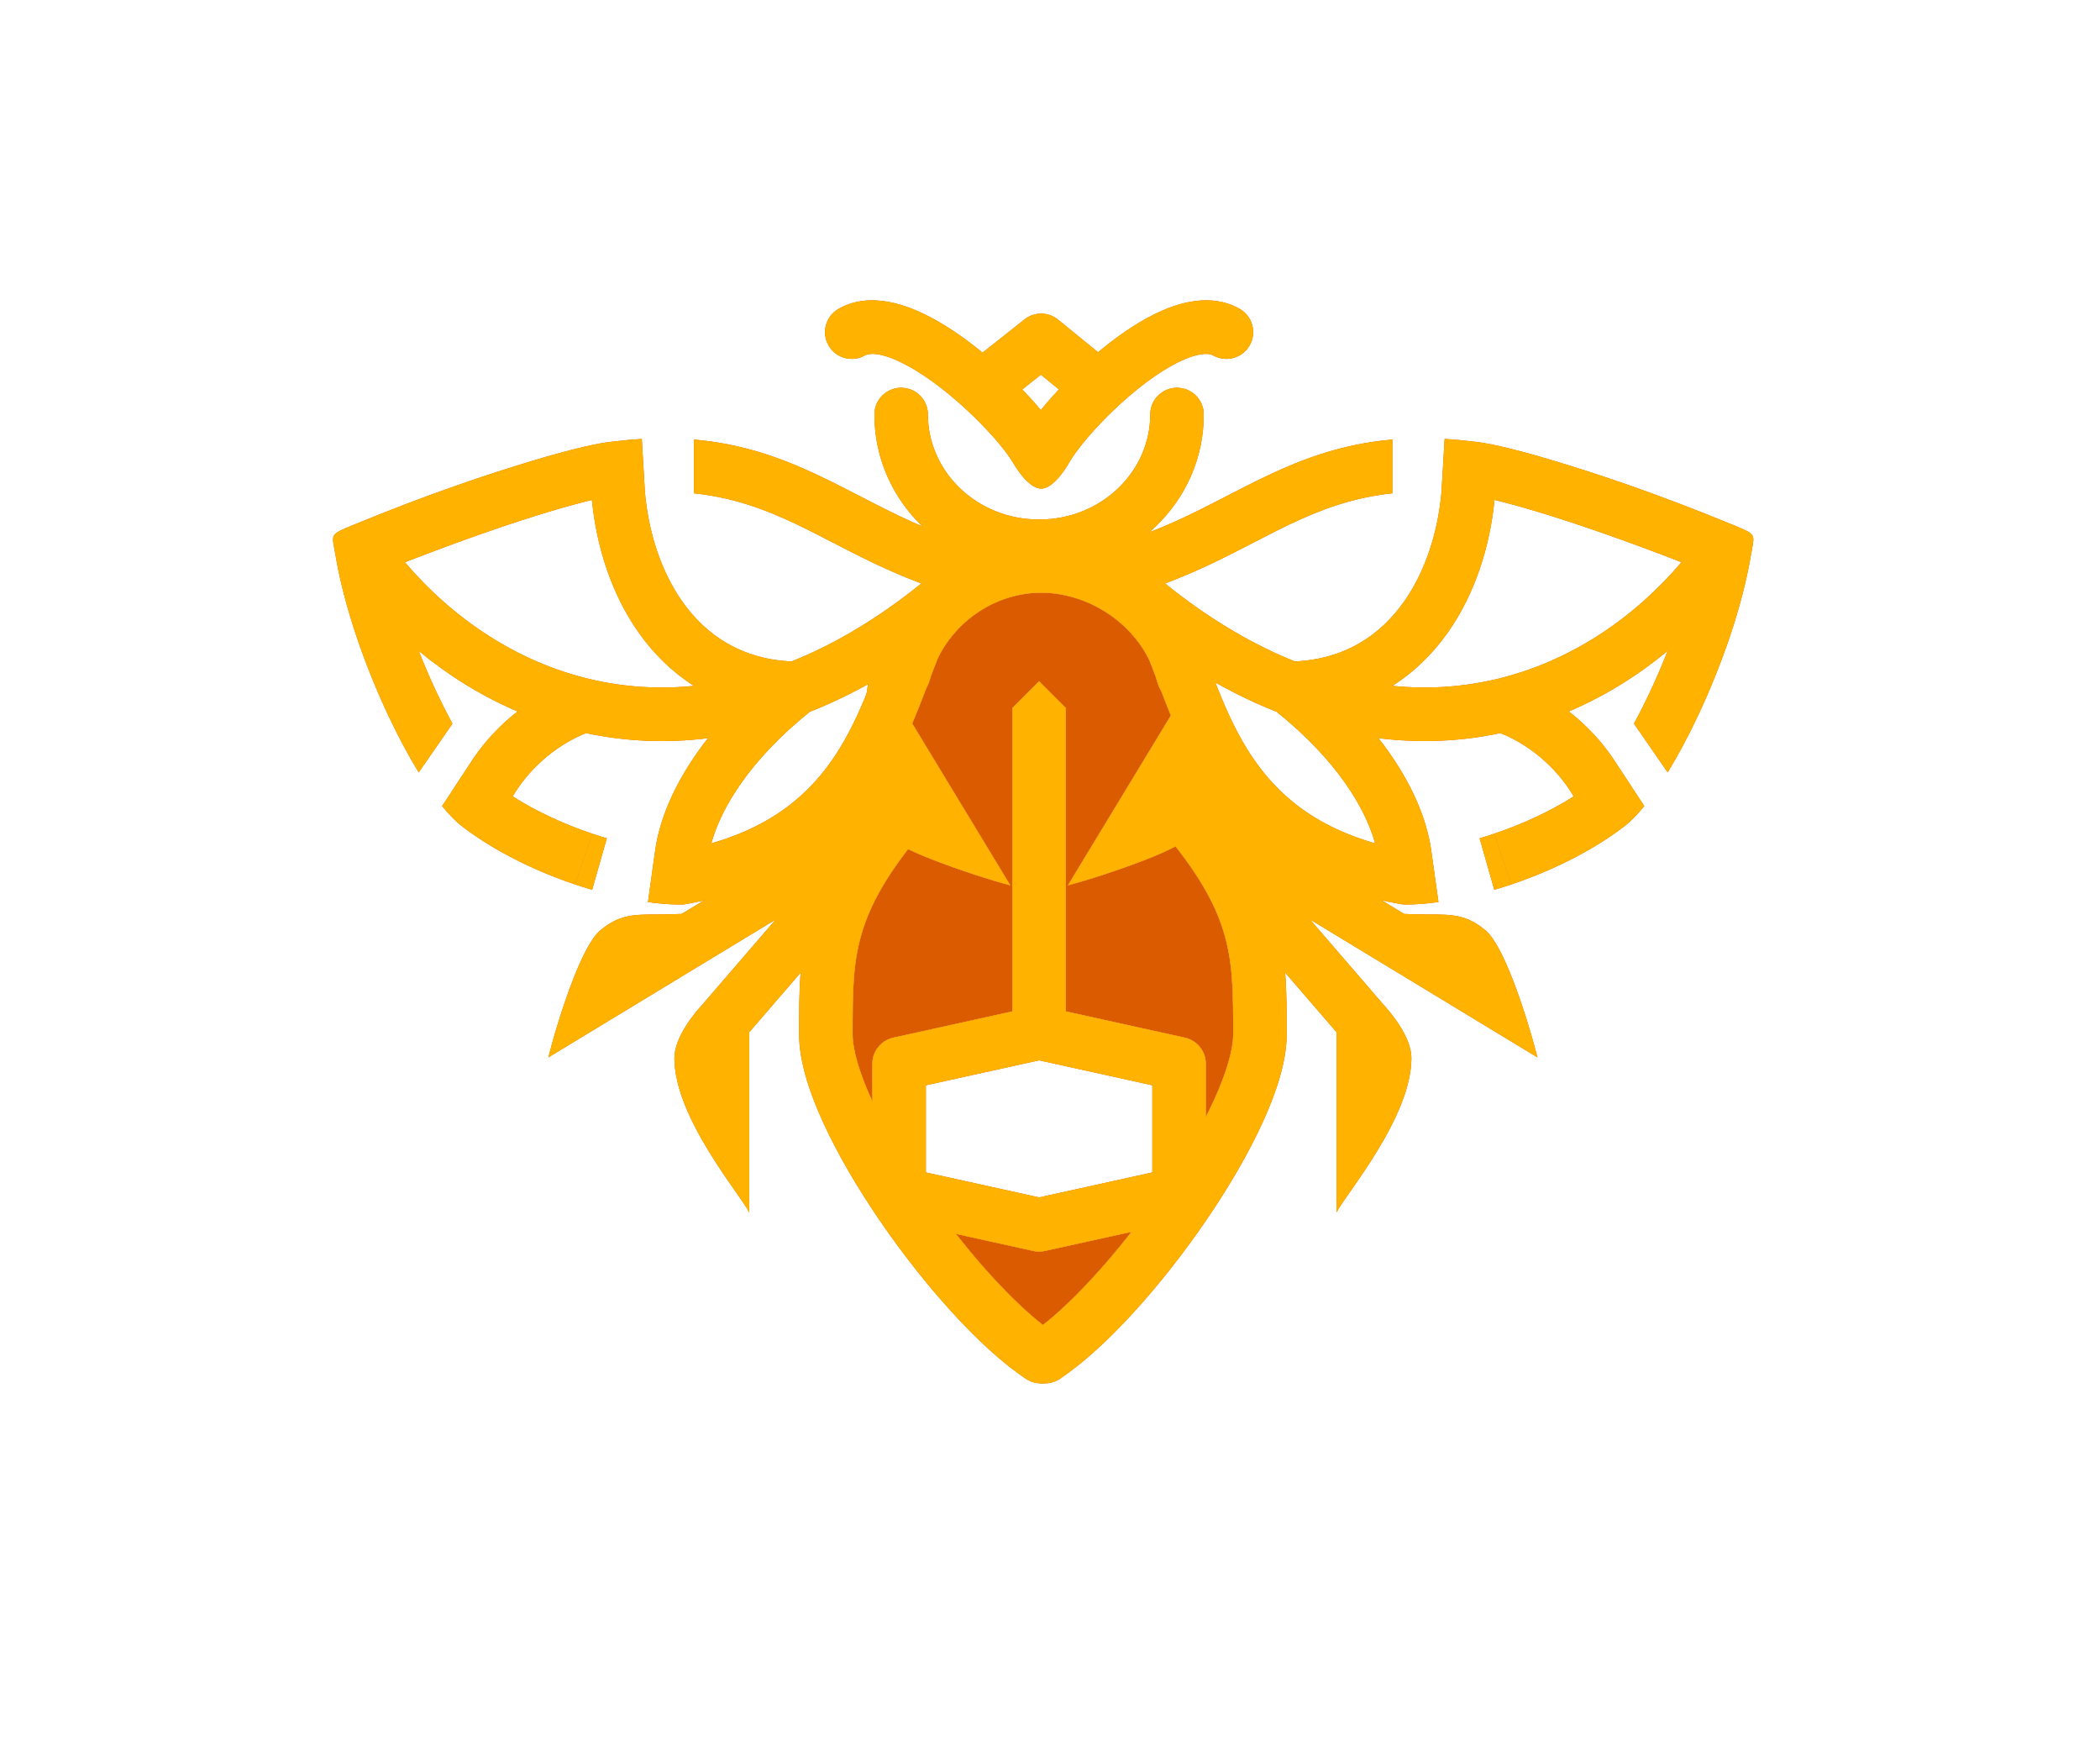 <svg width="128" height="107" viewBox="0 0 128 107" fill="none" xmlns="http://www.w3.org/2000/svg">
<g filter="url(#filter0_d_2673_138)">
<path d="M70.35 19.156C71.831 18.421 73.827 17.833 75.562 18.824C76.344 19.271 76.616 20.267 76.169 21.049C75.736 21.807 74.787 22.086 74.017 21.696L73.944 21.657L73.896 21.633C73.635 21.519 73.005 21.481 71.799 22.079C70.612 22.668 69.289 23.674 68.087 24.796C67.146 25.676 66.33 26.579 65.762 27.318C65.476 27.69 65.275 27.993 65.153 28.211C65.116 28.279 65.168 28.179 65.153 28.211C65.153 28.211 64.288 29.776 63.46 29.776C62.637 29.776 61.77 28.23 61.77 28.23C61.754 28.198 61.806 28.294 61.77 28.23C61.644 28.013 61.437 27.71 61.142 27.337C60.556 26.597 59.715 25.692 58.746 24.811C57.51 23.688 56.149 22.677 54.93 22.084C53.605 21.44 52.955 21.526 52.726 21.657C51.944 22.103 50.948 21.832 50.501 21.049C50.054 20.267 50.326 19.271 51.108 18.824C52.841 17.834 54.857 18.422 56.356 19.151C57.564 19.738 58.782 20.581 59.889 21.489L62.448 19.463C63.048 18.988 63.897 18.994 64.491 19.478L66.93 21.465C68 20.57 69.176 19.738 70.35 19.156ZM62.311 23.732C62.726 24.164 63.106 24.589 63.441 24.993C63.768 24.588 64.139 24.161 64.543 23.729L63.445 22.834L62.311 23.732Z" fill="white"/>
<path d="M53.297 25.259C53.297 24.358 54.028 23.628 54.928 23.628C55.829 23.628 56.559 24.358 56.559 25.259C56.559 28.724 59.522 31.658 63.335 31.658C67.148 31.658 70.11 28.724 70.11 25.259C70.11 24.358 70.841 23.628 71.742 23.628C72.642 23.628 73.373 24.358 73.373 25.259C73.373 30.664 68.807 34.92 63.335 34.92C57.862 34.92 53.297 30.664 53.297 25.259Z" fill="white"/>
<path d="M70.487 41.388C70.56 41.662 70.654 41.905 70.776 42.103C71.042 42.533 71.439 42.746 72.036 42.588C72.906 42.356 73.424 41.462 73.193 40.592C72.02 36.185 68.154 32.856 63.461 32.856C58.767 32.856 54.902 36.185 53.729 40.592C53.497 41.462 54.015 42.356 54.886 42.588C55.567 42.769 56.142 42.465 56.471 41.907C56.562 41.752 56.635 41.577 56.685 41.388C56.7 41.333 56.715 41.278 56.731 41.224C56.844 40.837 56.988 40.467 57.16 40.114C58.341 37.696 60.829 36.118 63.461 36.118C66.144 36.118 68.869 37.758 70.068 40.257C70.216 40.564 70.34 40.885 70.439 41.217C70.456 41.274 70.472 41.331 70.487 41.388Z" fill="white"/>
<path d="M61.704 43.144V61.633L54.451 63.233C53.704 63.398 53.172 64.06 53.172 64.825V67.111V72.757C53.172 73.522 53.704 74.184 54.451 74.35L58.264 75.19L62.983 76.231L63.071 76.248C63.275 76.281 63.484 76.276 63.686 76.231L68.966 75.067L72.218 74.35C72.966 74.184 73.498 73.522 73.498 72.757V68.066V64.825C73.498 64.06 72.966 63.398 72.218 63.233L64.966 61.633V43.144L63.335 41.513L61.704 43.144ZM56.434 71.446V66.136L63.335 64.614L70.236 66.136V71.446L63.335 72.968L56.434 71.446Z" fill="white"/>
<path fill-rule="evenodd" clip-rule="evenodd" d="M89.735 26.9C89.155 26.828 88.594 26.778 88.053 26.747L87.86 30.003C87.642 32.442 86.882 34.812 85.589 36.649C84.123 38.734 81.958 40.168 78.927 40.307C76.529 39.35 74.038 37.925 71.49 35.936C71.331 35.811 71.171 35.684 71.011 35.554C73.049 34.798 74.82 33.882 76.448 33.041C77.22 32.642 77.96 32.259 78.681 31.919C80.566 31.027 82.492 30.31 84.868 30.062V26.785C81.898 27.044 79.516 27.915 77.286 28.97C76.383 29.397 75.534 29.835 74.698 30.267C72.654 31.322 70.686 32.338 68.184 33.057C68.067 32.945 67.95 32.832 67.834 32.718L67.5 32.387L67.439 32.329C66.798 31.75 65.81 31.77 65.193 32.387C64.576 33.004 64.556 33.992 65.135 34.633L65.193 34.694L65.549 35.047C65.906 35.396 66.262 35.736 66.619 36.066C67.481 36.863 68.343 37.602 69.204 38.287C69.508 38.881 69.784 39.535 70.068 40.257C70.189 40.564 70.312 40.885 70.439 41.217C70.474 41.311 70.51 41.405 70.547 41.501C70.621 41.697 70.698 41.898 70.776 42.103C70.786 42.129 70.796 42.156 70.807 42.182C70.983 42.642 71.168 43.116 71.367 43.6C71.865 44.81 72.451 46.078 73.206 47.307C75.384 50.854 78.882 53.945 85.384 55.096C85.478 55.113 85.573 55.121 85.669 55.121C86.283 55.121 86.959 55.069 87.676 54.97L87.225 51.738C86.919 49.692 85.878 47.348 84.019 44.983C86.602 45.303 89.094 45.175 91.454 44.674C93.492 45.487 95.076 47.067 95.92 48.532C94.449 49.469 92.757 50.238 91.08 50.802L92.121 53.894C94.459 53.107 96.918 51.937 98.949 50.399C99.379 50.074 99.807 49.632 100.223 49.12L98.317 46.218C97.623 45.193 96.711 44.201 95.624 43.354C97.822 42.418 99.843 41.157 101.649 39.662C101.302 40.546 100.927 41.414 100.536 42.24C100.227 42.897 99.911 43.52 99.596 44.099L101.649 47.069C102.271 46.054 102.896 44.884 103.486 43.633C104.909 40.62 106.192 37.011 106.726 33.808C106.75 33.661 106.774 33.533 106.796 33.419C106.958 32.554 106.961 32.537 105.723 32.026C100.942 30.05 97.288 28.854 94.687 28.07C92.202 27.321 90.563 26.969 89.735 26.9ZM75.986 45.6C75.205 44.328 74.617 42.972 74.074 41.586C75.329 42.293 76.578 42.888 77.818 43.378C81.509 46.346 83.233 49.272 83.818 51.394C79.682 50.204 77.462 48.005 75.986 45.6ZM88.258 38.527C89.904 36.187 90.813 33.316 91.094 30.464C91.768 30.627 92.645 30.862 93.746 31.193C95.869 31.834 98.755 32.812 102.492 34.26C99.566 37.702 95.667 40.336 91.192 41.39C89.205 41.859 87.088 42.02 84.868 41.795C86.219 40.939 87.349 39.818 88.258 38.527Z" fill="white"/>
<path d="M92.121 53.894L91.08 50.802C90.778 50.904 90.48 50.998 90.186 51.085L91.08 54.222C91.426 54.12 91.773 54.011 92.121 53.894Z" fill="white"/>
<path fill-rule="evenodd" clip-rule="evenodd" d="M37.436 26.901C38.017 26.829 38.577 26.779 39.119 26.747L39.311 30.004C39.53 32.443 40.289 34.812 41.582 36.65C43.049 38.735 45.214 40.169 48.245 40.308C50.642 39.351 53.133 37.925 55.681 35.936C55.841 35.812 56 35.684 56.16 35.555C54.123 34.798 52.352 33.883 50.724 33.042C49.951 32.642 49.211 32.26 48.491 31.919C46.606 31.028 44.68 30.311 42.303 30.063V26.786C45.274 27.044 47.655 27.916 49.885 28.97C50.789 29.398 51.638 29.836 52.474 30.267C54.518 31.323 56.486 32.339 58.988 33.058C59.105 32.946 59.221 32.833 59.338 32.719L59.672 32.388L59.733 32.33C60.373 31.751 61.362 31.77 61.979 32.388C62.596 33.005 62.615 33.993 62.037 34.633L61.979 34.694L61.622 35.047C61.266 35.397 60.91 35.737 60.553 36.066C59.691 36.864 58.829 37.603 57.968 38.287C57.684 38.842 57.425 39.449 57.16 40.114C57.02 40.467 56.878 40.837 56.731 41.224C56.696 41.315 56.661 41.408 56.625 41.502C56.574 41.635 56.523 41.77 56.471 41.907C56.436 41.998 56.401 42.09 56.365 42.183C56.13 42.795 55.88 43.435 55.601 44.087C55.148 45.148 54.62 46.242 53.966 47.308C51.788 50.855 48.29 53.945 41.787 55.097C41.694 55.114 41.598 55.122 41.503 55.122C40.889 55.122 40.212 55.07 39.495 54.971L39.947 51.739C40.253 49.693 41.294 47.349 43.153 44.984C40.57 45.304 38.078 45.176 35.718 44.675C33.68 45.488 32.096 47.068 31.251 48.533C32.722 49.469 34.415 50.239 36.092 50.803L35.051 53.895C32.712 53.108 30.254 51.937 28.222 50.4C27.793 50.075 27.365 49.633 26.948 49.121L28.855 46.218C29.549 45.194 30.461 44.202 31.547 43.355C29.349 42.419 27.329 41.158 25.522 39.663C25.87 40.547 26.245 41.415 26.635 42.241C26.945 42.897 27.261 43.521 27.576 44.1L25.522 47.07C24.901 46.055 24.276 44.885 23.685 43.634C22.263 40.621 20.98 37.012 20.446 33.809C20.422 33.662 20.398 33.533 20.376 33.419C20.214 32.555 20.211 32.538 21.449 32.026C26.23 30.051 29.884 28.855 32.484 28.071C34.969 27.322 36.608 26.97 37.436 26.901ZM51.186 45.601C51.967 44.329 52.554 42.973 53.098 41.587C51.843 42.294 50.593 42.889 49.353 43.378C45.663 46.346 43.938 49.273 43.354 51.395C47.49 50.205 49.71 48.005 51.186 45.601ZM38.914 38.527C37.268 36.187 36.359 33.317 36.078 30.465C35.404 30.627 34.526 30.863 33.426 31.194C31.302 31.834 28.417 32.813 24.68 34.261C27.606 37.703 31.505 40.336 35.98 41.391C37.967 41.859 40.084 42.02 42.303 41.796C40.953 40.94 39.823 39.819 38.914 38.527Z" fill="white"/>
<path d="M35.051 53.895L36.092 50.803C36.393 50.905 36.692 50.999 36.986 51.085L36.092 54.223C35.746 54.121 35.398 54.012 35.051 53.895Z" fill="white"/>
<path d="M93.714 64.437C93.411 63.257 92.853 61.357 92.213 59.712C91.681 58.344 91.091 57.151 90.544 56.695C89.39 55.733 88.531 55.73 87.088 55.724C86.648 55.723 86.155 55.721 85.582 55.691L72.728 47.898C72.042 47.482 71.155 47.626 70.637 48.239C70.119 48.852 70.124 49.75 70.647 50.358C71.013 50.781 71.347 51.186 71.653 51.577C73.347 53.732 74.189 55.412 74.631 56.947C75.164 58.794 75.164 60.555 75.164 63.033V63.043C75.164 63.934 74.786 65.312 73.986 67.059C73.835 67.388 73.672 67.724 73.498 68.066C72.772 69.493 71.852 71.019 70.82 72.529C70.225 73.399 69.602 74.251 68.966 75.067C67.134 77.418 65.201 79.464 63.566 80.745C63.299 80.955 63.039 81.144 62.789 81.311C62.039 81.81 61.837 82.823 62.337 83.573C62.836 84.322 63.849 84.525 64.598 84.025C67.417 82.146 70.833 78.29 73.513 74.37C74.868 72.388 76.076 70.33 76.951 68.418C77.807 66.55 78.426 64.651 78.426 63.043L78.426 62.828C78.426 61.616 78.427 60.441 78.332 59.267L81.464 62.899V73.885C81.973 72.828 86.028 68.113 86.028 64.479C86.028 63.174 84.748 61.682 84.33 61.227L79.847 56.029L93.714 64.437Z" fill="white"/>
<path d="M33.42 64.438C33.723 63.258 34.281 61.358 34.92 59.713C35.453 58.344 36.042 57.152 36.59 56.696C37.744 55.734 38.603 55.731 40.046 55.725C40.486 55.724 40.979 55.721 41.552 55.692L54.406 47.899C55.092 47.483 55.978 47.627 56.497 48.24C57.015 48.852 57.011 49.751 56.486 50.358C56.069 50.842 55.692 51.303 55.35 51.744C53.743 53.82 52.934 55.453 52.503 56.948C51.97 58.795 51.97 60.556 51.97 63.034V63.043C51.97 63.935 52.348 65.313 53.148 67.06C53.156 67.077 53.164 67.094 53.172 67.111C53.95 68.8 55.047 70.676 56.314 72.53C56.939 73.443 57.595 74.338 58.264 75.19C60.067 77.49 61.96 79.486 63.566 80.745C63.835 80.955 64.095 81.144 64.345 81.311C65.095 81.811 65.297 82.824 64.797 83.573C64.298 84.323 63.285 84.525 62.535 84.026C59.717 82.147 56.301 78.29 53.621 74.371C52.266 72.388 51.058 70.331 50.182 68.418C49.327 66.551 48.708 64.652 48.708 63.043L48.708 62.828C48.708 61.616 48.707 60.442 48.802 59.268L45.67 62.9V73.886C45.161 72.829 41.106 68.114 41.106 64.48C41.106 63.175 42.386 61.683 42.804 61.228L47.287 56.029L33.42 64.438Z" fill="white"/>
<path d="M69.861 52.374C68.216 53.014 66.274 53.645 65.094 53.948L71.367 43.6L73.544 40.008C73.515 40.58 74.757 47.539 74.755 47.978C74.75 49.422 73.84 49.551 72.878 50.706C72.641 50.989 72.207 51.284 71.653 51.577C71.138 51.848 70.52 52.118 69.861 52.374Z" fill="white"/>
<path d="M56.812 52.374C58.457 53.014 60.398 53.645 61.578 53.948L55.601 44.087L53.128 40.008C53.157 40.58 51.915 47.539 51.917 47.978C51.923 49.422 52.833 49.551 53.794 50.706C54.076 51.043 54.639 51.398 55.35 51.744C55.791 51.959 56.288 52.171 56.812 52.374Z" fill="white"/>
<path d="M70.776 42.103C70.654 41.905 70.56 41.662 70.487 41.388C70.472 41.331 70.456 41.274 70.439 41.217C70.312 40.885 70.189 40.564 70.068 40.257C68.869 37.758 66.144 36.118 63.461 36.118C60.829 36.118 58.341 37.696 57.16 40.114C57.02 40.467 56.878 40.837 56.731 41.224C56.715 41.278 56.7 41.333 56.685 41.388C56.635 41.577 56.562 41.752 56.471 41.907C56.436 41.998 56.401 42.09 56.365 42.183C56.13 42.795 55.88 43.435 55.601 44.087L61.578 53.948C60.398 53.645 58.457 53.014 56.812 52.374C56.288 52.171 55.791 51.959 55.35 51.744C53.743 53.82 52.934 55.453 52.503 56.948C51.97 58.795 51.97 60.556 51.97 63.034V63.043C51.97 63.935 52.348 65.313 53.148 67.06C53.156 67.077 53.164 67.094 53.172 67.111V64.825C53.172 64.06 53.704 63.398 54.451 63.233L61.704 61.633V43.144L63.335 41.513L64.966 43.144V61.633L72.218 63.233C72.966 63.398 73.498 64.06 73.498 64.825V68.066C73.672 67.724 73.835 67.388 73.986 67.059C74.786 65.312 75.164 63.934 75.164 63.043V63.033C75.164 60.555 75.164 58.794 74.631 56.947C74.189 55.412 73.347 53.732 71.653 51.577C71.138 51.848 70.52 52.118 69.861 52.374C68.216 53.014 66.274 53.645 65.094 53.948L71.367 43.6C71.168 43.116 70.983 42.642 70.807 42.182C70.796 42.156 70.786 42.129 70.776 42.103Z" fill="white"/>
<path d="M62.983 76.231L58.264 75.19C60.067 77.49 61.96 79.486 63.566 80.745C65.201 79.464 67.134 77.418 68.966 75.067L63.686 76.231C63.484 76.276 63.275 76.281 63.071 76.248L62.983 76.231Z" fill="white"/>
<path d="M70.35 19.156C71.831 18.421 73.827 17.833 75.562 18.824C76.344 19.271 76.616 20.267 76.169 21.049C75.736 21.807 74.787 22.086 74.017 21.696L73.944 21.657L73.896 21.633C73.635 21.519 73.005 21.481 71.799 22.079C70.612 22.668 69.289 23.674 68.087 24.796C67.146 25.676 66.33 26.579 65.762 27.318C65.476 27.69 65.275 27.993 65.153 28.211C65.116 28.279 65.168 28.179 65.153 28.211C65.153 28.211 64.288 29.776 63.46 29.776C62.637 29.776 61.77 28.23 61.77 28.23C61.754 28.198 61.806 28.294 61.77 28.23C61.644 28.013 61.437 27.71 61.142 27.337C60.556 26.597 59.715 25.692 58.746 24.811C57.51 23.688 56.149 22.677 54.93 22.084C53.605 21.44 52.955 21.526 52.726 21.657C51.944 22.103 50.948 21.832 50.501 21.049C50.054 20.267 50.326 19.271 51.108 18.824C52.841 17.834 54.857 18.422 56.356 19.151C57.564 19.738 58.782 20.581 59.889 21.489L62.448 19.463C63.048 18.988 63.897 18.994 64.491 19.478L66.93 21.465C68 20.57 69.176 19.738 70.35 19.156ZM62.311 23.732C62.726 24.164 63.106 24.589 63.441 24.993C63.768 24.588 64.139 24.161 64.543 23.729L63.445 22.834L62.311 23.732Z" fill="white"/>
<path d="M53.297 25.259C53.297 24.358 54.028 23.628 54.928 23.628C55.829 23.628 56.559 24.358 56.559 25.259C56.559 28.724 59.522 31.658 63.335 31.658C67.148 31.658 70.11 28.724 70.11 25.259C70.11 24.358 70.841 23.628 71.742 23.628C72.642 23.628 73.373 24.358 73.373 25.259C73.373 30.664 68.807 34.92 63.335 34.92C57.862 34.92 53.297 30.664 53.297 25.259Z" fill="white"/>
<path d="M70.487 41.388C70.718 42.258 71.165 42.819 72.036 42.588C72.906 42.356 73.424 41.462 73.193 40.592C72.02 36.185 68.154 32.856 63.461 32.856C58.767 32.856 54.902 36.185 53.729 40.592C53.497 41.462 54.015 42.356 54.886 42.588C55.756 42.819 56.453 42.258 56.685 41.388C57.516 38.265 60.391 36.118 63.461 36.118C66.531 36.118 69.656 38.265 70.487 41.388Z" fill="white"/>
<path d="M61.704 43.144V61.633L54.451 63.233C53.704 63.398 53.172 64.06 53.172 64.825V72.757C53.172 73.522 53.704 74.184 54.451 74.35L62.983 76.231L63.071 76.248C63.275 76.281 63.484 76.276 63.686 76.231L72.218 74.35C72.966 74.184 73.498 73.522 73.498 72.757V64.825C73.498 64.06 72.966 63.398 72.218 63.233L64.966 61.633V43.144L63.335 41.513L61.704 43.144ZM56.434 71.446V66.136L63.335 64.614L70.236 66.136V71.446L63.335 72.968L56.434 71.446Z" fill="white"/>
<path fill-rule="evenodd" clip-rule="evenodd" d="M89.735 26.9C89.155 26.828 88.594 26.778 88.053 26.747L87.86 30.003C87.642 32.442 86.882 34.812 85.589 36.649C84.123 38.734 81.958 40.168 78.927 40.307C76.529 39.35 74.038 37.925 71.49 35.936C71.331 35.811 71.171 35.684 71.011 35.554C73.049 34.798 74.82 33.882 76.448 33.041C77.22 32.642 77.96 32.259 78.681 31.919C80.566 31.027 82.492 30.31 84.868 30.062V26.785C81.898 27.044 79.516 27.915 77.286 28.97C76.383 29.397 75.534 29.835 74.698 30.267C72.654 31.322 70.686 32.338 68.184 33.057C68.067 32.945 67.95 32.832 67.834 32.718L67.5 32.387L67.439 32.329C66.798 31.75 65.81 31.77 65.193 32.387C64.576 33.004 64.556 33.992 65.135 34.633L65.193 34.694L65.549 35.047C65.906 35.396 66.262 35.736 66.619 36.066C67.481 36.863 68.343 37.602 69.204 38.287C69.674 39.206 70.078 40.269 70.547 41.501C70.631 41.722 70.717 41.95 70.807 42.182C71.422 43.789 72.149 45.586 73.206 47.307C75.384 50.854 78.882 53.945 85.384 55.096C85.478 55.113 85.573 55.121 85.669 55.121C86.283 55.121 86.959 55.069 87.676 54.97L87.225 51.738C86.919 49.692 85.878 47.348 84.019 44.983C86.602 45.303 89.094 45.175 91.454 44.674C93.492 45.487 95.076 47.067 95.92 48.532C94.449 49.469 92.757 50.238 91.08 50.802L92.121 53.894C94.459 53.107 96.918 51.937 98.949 50.399C99.379 50.074 99.807 49.632 100.223 49.12L98.317 46.218C97.623 45.193 96.711 44.201 95.624 43.354C97.822 42.418 99.843 41.157 101.649 39.662C101.302 40.546 100.927 41.414 100.536 42.24C100.227 42.897 99.911 43.52 99.596 44.099L101.649 47.069C102.271 46.054 102.896 44.884 103.486 43.633C104.909 40.62 106.192 37.011 106.726 33.808C106.75 33.661 106.774 33.533 106.796 33.419C106.958 32.554 106.961 32.537 105.723 32.026C100.942 30.05 97.288 28.854 94.687 28.07C92.202 27.321 90.563 26.969 89.735 26.9ZM75.986 45.6C75.205 44.328 74.617 42.972 74.074 41.586C75.329 42.293 76.578 42.888 77.818 43.378C81.509 46.346 83.233 49.272 83.818 51.394C79.682 50.204 77.462 48.005 75.986 45.6ZM88.258 38.527C89.904 36.187 90.813 33.316 91.094 30.464C91.768 30.627 92.645 30.862 93.746 31.193C95.869 31.834 98.755 32.812 102.492 34.26C99.566 37.702 95.667 40.336 91.192 41.39C89.205 41.859 87.088 42.02 84.868 41.795C86.219 40.939 87.349 39.818 88.258 38.527Z" fill="white"/>
<path d="M92.121 53.894L91.08 50.802C90.778 50.904 90.48 50.998 90.186 51.085L91.08 54.222C91.426 54.12 91.773 54.011 92.121 53.894Z" fill="white"/>
<path fill-rule="evenodd" clip-rule="evenodd" d="M37.436 26.901C38.017 26.829 38.577 26.779 39.119 26.747L39.311 30.004C39.53 32.443 40.289 34.812 41.582 36.65C43.049 38.735 45.214 40.169 48.245 40.308C50.642 39.351 53.133 37.925 55.681 35.936C55.841 35.812 56 35.684 56.16 35.555C54.123 34.798 52.352 33.883 50.724 33.042C49.951 32.642 49.211 32.26 48.491 31.919C46.606 31.028 44.68 30.311 42.303 30.063V26.786C45.274 27.044 47.655 27.916 49.885 28.97C50.789 29.398 51.638 29.836 52.474 30.267C54.518 31.323 56.486 32.339 58.988 33.058C59.105 32.946 59.221 32.833 59.338 32.719L59.672 32.388L59.733 32.33C60.373 31.751 61.362 31.77 61.979 32.388C62.596 33.005 62.615 33.993 62.037 34.633L61.979 34.694L61.622 35.047C61.266 35.397 60.91 35.737 60.553 36.066C59.691 36.864 58.829 37.603 57.968 38.287C57.498 39.207 57.093 40.27 56.625 41.502C56.541 41.723 56.454 41.95 56.365 42.183C55.749 43.79 55.023 45.587 53.966 47.308C51.788 50.855 48.29 53.945 41.787 55.097C41.694 55.114 41.598 55.122 41.503 55.122C40.889 55.122 40.212 55.07 39.495 54.971L39.947 51.739C40.253 49.693 41.294 47.349 43.153 44.984C40.57 45.304 38.078 45.176 35.718 44.675C33.68 45.488 32.096 47.068 31.251 48.533C32.722 49.469 34.415 50.239 36.092 50.803L35.051 53.895C32.712 53.108 30.254 51.937 28.222 50.4C27.793 50.075 27.365 49.633 26.948 49.121L28.855 46.218C29.549 45.194 30.461 44.202 31.547 43.355C29.349 42.419 27.329 41.158 25.522 39.663C25.87 40.547 26.245 41.415 26.635 42.241C26.945 42.897 27.261 43.521 27.576 44.1L25.522 47.07C24.901 46.055 24.276 44.885 23.685 43.634C22.263 40.621 20.98 37.012 20.446 33.809C20.422 33.662 20.398 33.533 20.376 33.419C20.214 32.555 20.211 32.538 21.449 32.026C26.23 30.051 29.884 28.855 32.484 28.071C34.969 27.322 36.608 26.97 37.436 26.901ZM51.186 45.601C51.967 44.329 52.554 42.973 53.098 41.587C51.843 42.294 50.593 42.889 49.353 43.378C45.663 46.346 43.938 49.273 43.354 51.395C47.49 50.205 49.71 48.005 51.186 45.601ZM38.914 38.527C37.268 36.187 36.359 33.317 36.078 30.465C35.404 30.627 34.526 30.863 33.426 31.194C31.302 31.834 28.417 32.813 24.68 34.261C27.606 37.703 31.505 40.336 35.98 41.391C37.967 41.859 40.084 42.02 42.303 41.796C40.953 40.94 39.823 39.819 38.914 38.527Z" fill="white"/>
<path d="M35.051 53.895L36.092 50.803C36.393 50.905 36.692 50.999 36.986 51.085L36.092 54.223C35.746 54.121 35.398 54.012 35.051 53.895Z" fill="white"/>
<path d="M93.714 64.437C93.411 63.257 92.853 61.357 92.213 59.712C91.681 58.344 91.091 57.151 90.544 56.695C89.39 55.733 88.531 55.73 87.088 55.724C86.648 55.723 86.155 55.721 85.582 55.691L72.728 47.898C72.042 47.482 71.155 47.626 70.637 48.239C70.119 48.852 70.124 49.75 70.647 50.358C73.03 53.12 74.108 55.134 74.631 56.947C75.164 58.794 75.164 60.555 75.164 63.033V63.043C75.164 63.934 74.786 65.312 73.986 67.059C73.206 68.762 72.099 70.657 70.82 72.529C68.23 76.317 65.095 79.773 62.789 81.311C62.039 81.81 61.837 82.823 62.337 83.573C62.836 84.322 63.849 84.525 64.598 84.025C67.417 82.146 70.833 78.29 73.513 74.37C74.868 72.388 76.076 70.33 76.951 68.418C77.807 66.55 78.426 64.651 78.426 63.043L78.426 62.828C78.426 61.616 78.427 60.441 78.332 59.267L81.464 62.899V73.885C81.973 72.828 86.028 68.113 86.028 64.479C86.028 63.174 84.748 61.682 84.33 61.227L79.847 56.029L93.714 64.437Z" fill="white"/>
<path d="M33.42 64.438C33.723 63.258 34.281 61.358 34.92 59.713C35.453 58.344 36.042 57.152 36.59 56.696C37.744 55.734 38.603 55.731 40.046 55.725C40.486 55.724 40.979 55.721 41.552 55.692L54.406 47.899C55.092 47.483 55.978 47.627 56.497 48.24C57.015 48.852 57.011 49.751 56.486 50.358C54.104 53.12 53.026 55.135 52.503 56.948C51.97 58.795 51.97 60.556 51.97 63.034V63.043C51.97 63.935 52.348 65.313 53.148 67.06C53.928 68.763 55.035 70.658 56.314 72.53C58.904 76.318 62.039 79.774 64.345 81.311C65.095 81.811 65.297 82.824 64.797 83.573C64.298 84.323 63.285 84.525 62.535 84.026C59.717 82.147 56.301 78.29 53.621 74.371C52.266 72.388 51.058 70.331 50.182 68.418C49.327 66.551 48.708 64.652 48.708 63.043L48.708 62.828C48.708 61.616 48.707 60.442 48.802 59.268L45.67 62.9V73.886C45.161 72.829 41.106 68.114 41.106 64.48C41.106 63.175 42.386 61.683 42.804 61.228L47.287 56.029L33.42 64.438Z" fill="white"/>
<path d="M69.861 52.374C68.216 53.014 66.274 53.645 65.094 53.948L73.544 40.008C73.515 40.58 74.757 47.539 74.755 47.978C74.75 49.422 73.84 49.551 72.878 50.706C72.422 51.252 71.229 51.842 69.861 52.374Z" fill="white"/>
<path d="M56.812 52.374C58.457 53.014 60.398 53.645 61.578 53.948L53.128 40.008C53.157 40.58 51.915 47.539 51.917 47.978C51.923 49.422 52.833 49.551 53.794 50.706C54.25 51.252 55.443 51.842 56.812 52.374Z" fill="white"/>
</g>
<path d="M70.35 19.156C71.831 18.421 73.827 17.833 75.562 18.824C76.344 19.271 76.616 20.267 76.169 21.049C75.736 21.807 74.787 22.086 74.017 21.696L73.944 21.657L73.896 21.633C73.635 21.519 73.005 21.481 71.799 22.079C70.612 22.668 69.289 23.674 68.087 24.796C67.146 25.676 66.33 26.579 65.762 27.318C65.476 27.69 65.275 27.993 65.153 28.211C65.116 28.279 65.168 28.179 65.153 28.211C65.153 28.211 64.288 29.776 63.46 29.776C62.637 29.776 61.77 28.23 61.77 28.23C61.754 28.198 61.806 28.294 61.77 28.23C61.644 28.013 61.437 27.71 61.142 27.337C60.556 26.597 59.715 25.692 58.746 24.811C57.51 23.688 56.149 22.677 54.93 22.084C53.605 21.44 52.955 21.526 52.726 21.657C51.944 22.103 50.948 21.832 50.501 21.049C50.054 20.267 50.326 19.271 51.108 18.824C52.841 17.834 54.857 18.422 56.356 19.151C57.564 19.738 58.782 20.581 59.889 21.489L62.448 19.463C63.048 18.988 63.897 18.994 64.491 19.478L66.93 21.465C68 20.57 69.176 19.738 70.35 19.156ZM62.311 23.732C62.726 24.164 63.106 24.589 63.441 24.993C63.768 24.588 64.139 24.161 64.543 23.729L63.445 22.834L62.311 23.732Z" fill="#DA5B00"/>
<path d="M53.297 25.259C53.297 24.358 54.028 23.628 54.928 23.628C55.829 23.628 56.559 24.358 56.559 25.259C56.559 28.724 59.522 31.658 63.335 31.658C67.148 31.658 70.11 28.724 70.11 25.259C70.11 24.358 70.841 23.628 71.742 23.628C72.642 23.628 73.373 24.358 73.373 25.259C73.373 30.664 68.807 34.92 63.335 34.92C57.862 34.92 53.297 30.664 53.297 25.259Z" fill="#DA5B00"/>
<path d="M70.487 41.388C70.56 41.662 70.654 41.905 70.776 42.103C71.042 42.533 71.439 42.746 72.036 42.588C72.906 42.356 73.424 41.462 73.193 40.592C72.02 36.185 68.154 32.856 63.461 32.856C58.767 32.856 54.902 36.185 53.729 40.592C53.497 41.462 54.015 42.356 54.886 42.588C55.567 42.769 56.142 42.465 56.471 41.907C56.562 41.752 56.635 41.577 56.685 41.388C56.7 41.333 56.715 41.278 56.731 41.224C56.844 40.837 56.988 40.467 57.16 40.114C58.341 37.696 60.829 36.118 63.461 36.118C66.144 36.118 68.869 37.758 70.068 40.257C70.216 40.564 70.34 40.885 70.439 41.217C70.456 41.274 70.472 41.331 70.487 41.388Z" fill="#DA5B00"/>
<path d="M61.704 43.144V61.633L54.451 63.233C53.704 63.398 53.172 64.06 53.172 64.825V67.111V72.757C53.172 73.522 53.704 74.184 54.451 74.35L58.264 75.19L62.983 76.231L63.071 76.248C63.275 76.281 63.484 76.276 63.686 76.231L68.966 75.067L72.218 74.35C72.966 74.184 73.498 73.522 73.498 72.757V68.066V64.825C73.498 64.06 72.966 63.398 72.218 63.233L64.966 61.633V43.144L63.335 41.513L61.704 43.144ZM56.434 71.446V66.136L63.335 64.614L70.236 66.136V71.446L63.335 72.968L56.434 71.446Z" fill="#DA5B00"/>
<path fill-rule="evenodd" clip-rule="evenodd" d="M89.735 26.9C89.155 26.828 88.594 26.778 88.053 26.747L87.86 30.003C87.642 32.442 86.882 34.812 85.589 36.649C84.123 38.734 81.958 40.168 78.927 40.307C76.529 39.35 74.038 37.925 71.49 35.936C71.331 35.811 71.171 35.684 71.011 35.554C73.049 34.798 74.82 33.882 76.448 33.041C77.22 32.642 77.96 32.259 78.681 31.919C80.566 31.027 82.492 30.31 84.868 30.062V26.785C81.898 27.044 79.516 27.915 77.286 28.97C76.383 29.397 75.534 29.835 74.698 30.267C72.654 31.322 70.686 32.338 68.184 33.057C68.067 32.945 67.95 32.832 67.834 32.718L67.5 32.387L67.439 32.329C66.798 31.75 65.81 31.77 65.193 32.387C64.576 33.004 64.556 33.992 65.135 34.633L65.193 34.694L65.549 35.047C65.906 35.396 66.262 35.736 66.619 36.066C67.481 36.863 68.343 37.602 69.204 38.287C69.508 38.881 69.784 39.535 70.068 40.257C70.189 40.564 70.312 40.885 70.439 41.217C70.474 41.311 70.51 41.405 70.547 41.501C70.621 41.697 70.698 41.898 70.776 42.103C70.786 42.129 70.796 42.156 70.807 42.182C70.983 42.642 71.168 43.116 71.367 43.6C71.865 44.81 72.451 46.078 73.206 47.307C75.384 50.854 78.882 53.945 85.384 55.096C85.478 55.113 85.573 55.121 85.669 55.121C86.283 55.121 86.959 55.069 87.676 54.97L87.225 51.738C86.919 49.692 85.878 47.348 84.019 44.983C86.602 45.303 89.094 45.175 91.454 44.674C93.492 45.487 95.076 47.067 95.92 48.532C94.449 49.469 92.757 50.238 91.08 50.802L92.121 53.894C94.459 53.107 96.918 51.937 98.949 50.399C99.379 50.074 99.807 49.632 100.223 49.12L98.317 46.218C97.623 45.193 96.711 44.201 95.624 43.354C97.822 42.418 99.843 41.157 101.649 39.662C101.302 40.546 100.927 41.414 100.536 42.24C100.227 42.897 99.911 43.52 99.596 44.099L101.649 47.069C102.271 46.054 102.896 44.884 103.486 43.633C104.909 40.62 106.192 37.011 106.726 33.808C106.75 33.661 106.774 33.533 106.796 33.419C106.958 32.554 106.961 32.537 105.723 32.026C100.942 30.05 97.288 28.854 94.687 28.07C92.202 27.321 90.563 26.969 89.735 26.9ZM75.986 45.6C75.205 44.328 74.617 42.972 74.074 41.586C75.329 42.293 76.578 42.888 77.818 43.378C81.509 46.346 83.233 49.272 83.818 51.394C79.682 50.204 77.462 48.005 75.986 45.6ZM88.258 38.527C89.904 36.187 90.813 33.316 91.094 30.464C91.768 30.627 92.645 30.862 93.746 31.193C95.869 31.834 98.755 32.812 102.492 34.26C99.566 37.702 95.667 40.336 91.192 41.39C89.205 41.859 87.088 42.02 84.868 41.795C86.219 40.939 87.349 39.818 88.258 38.527Z" fill="#DA5B00"/>
<path d="M92.121 53.894L91.08 50.802C90.778 50.904 90.48 50.998 90.186 51.085L91.08 54.222C91.426 54.12 91.773 54.011 92.121 53.894Z" fill="#DA5B00"/>
<path fill-rule="evenodd" clip-rule="evenodd" d="M37.436 26.901C38.017 26.829 38.577 26.779 39.119 26.747L39.311 30.004C39.53 32.443 40.289 34.812 41.582 36.65C43.049 38.735 45.214 40.169 48.245 40.308C50.642 39.351 53.133 37.925 55.681 35.936C55.841 35.812 56 35.684 56.16 35.555C54.123 34.798 52.352 33.883 50.724 33.042C49.951 32.642 49.211 32.26 48.491 31.919C46.606 31.028 44.68 30.311 42.303 30.063V26.786C45.274 27.044 47.655 27.916 49.885 28.97C50.789 29.398 51.638 29.836 52.474 30.267C54.518 31.323 56.486 32.339 58.988 33.058C59.105 32.946 59.221 32.833 59.338 32.719L59.672 32.388L59.733 32.33C60.373 31.751 61.362 31.77 61.979 32.388C62.596 33.005 62.615 33.993 62.037 34.633L61.979 34.694L61.622 35.047C61.266 35.397 60.91 35.737 60.553 36.066C59.691 36.864 58.829 37.603 57.968 38.287C57.684 38.842 57.425 39.449 57.16 40.114C57.02 40.467 56.878 40.837 56.731 41.224C56.696 41.315 56.661 41.408 56.625 41.502C56.574 41.635 56.523 41.77 56.471 41.907C56.436 41.998 56.401 42.09 56.365 42.183C56.13 42.795 55.88 43.435 55.601 44.087C55.148 45.148 54.62 46.242 53.966 47.308C51.788 50.855 48.29 53.945 41.787 55.097C41.694 55.114 41.598 55.122 41.503 55.122C40.889 55.122 40.212 55.07 39.495 54.971L39.947 51.739C40.253 49.693 41.294 47.349 43.153 44.984C40.57 45.304 38.078 45.176 35.718 44.675C33.68 45.488 32.096 47.068 31.251 48.533C32.722 49.469 34.415 50.239 36.092 50.803L35.051 53.895C32.712 53.108 30.254 51.937 28.222 50.4C27.793 50.075 27.365 49.633 26.948 49.121L28.855 46.218C29.549 45.194 30.461 44.202 31.547 43.355C29.349 42.419 27.329 41.158 25.522 39.663C25.87 40.547 26.245 41.415 26.635 42.241C26.945 42.897 27.261 43.521 27.576 44.1L25.522 47.07C24.901 46.055 24.276 44.885 23.685 43.634C22.263 40.621 20.98 37.012 20.446 33.809C20.422 33.662 20.398 33.533 20.376 33.419C20.214 32.555 20.211 32.538 21.449 32.026C26.23 30.051 29.884 28.855 32.484 28.071C34.969 27.322 36.608 26.97 37.436 26.901ZM51.186 45.601C51.967 44.329 52.554 42.973 53.098 41.587C51.843 42.294 50.593 42.889 49.353 43.378C45.663 46.346 43.938 49.273 43.354 51.395C47.49 50.205 49.71 48.005 51.186 45.601ZM38.914 38.527C37.268 36.187 36.359 33.317 36.078 30.465C35.404 30.627 34.526 30.863 33.426 31.194C31.302 31.834 28.417 32.813 24.68 34.261C27.606 37.703 31.505 40.336 35.98 41.391C37.967 41.859 40.084 42.02 42.303 41.796C40.953 40.94 39.823 39.819 38.914 38.527Z" fill="#DA5B00"/>
<path d="M35.051 53.895L36.092 50.803C36.393 50.905 36.692 50.999 36.986 51.085L36.092 54.223C35.746 54.121 35.398 54.012 35.051 53.895Z" fill="#DA5B00"/>
<path d="M93.714 64.437C93.411 63.257 92.853 61.357 92.213 59.712C91.681 58.344 91.091 57.151 90.544 56.695C89.39 55.733 88.531 55.73 87.088 55.724C86.648 55.723 86.155 55.721 85.582 55.691L72.728 47.898C72.042 47.482 71.155 47.626 70.637 48.239C70.119 48.852 70.124 49.75 70.647 50.358C71.013 50.781 71.347 51.186 71.653 51.577C73.347 53.732 74.189 55.412 74.631 56.947C75.164 58.794 75.164 60.555 75.164 63.033V63.043C75.164 63.934 74.786 65.312 73.986 67.059C73.835 67.388 73.672 67.724 73.498 68.066C72.772 69.493 71.852 71.019 70.82 72.529C70.225 73.399 69.602 74.251 68.966 75.067C67.134 77.418 65.201 79.464 63.566 80.745C63.299 80.955 63.039 81.144 62.789 81.311C62.039 81.81 61.837 82.823 62.337 83.573C62.836 84.322 63.849 84.525 64.598 84.025C67.417 82.146 70.833 78.29 73.513 74.37C74.868 72.388 76.076 70.33 76.951 68.418C77.807 66.55 78.426 64.651 78.426 63.043L78.426 62.828C78.426 61.616 78.427 60.441 78.332 59.267L81.464 62.899V73.885C81.973 72.828 86.028 68.113 86.028 64.479C86.028 63.174 84.748 61.682 84.33 61.227L79.847 56.029L93.714 64.437Z" fill="#DA5B00"/>
<path d="M33.42 64.438C33.723 63.258 34.281 61.358 34.92 59.713C35.453 58.344 36.042 57.152 36.59 56.696C37.744 55.734 38.603 55.731 40.046 55.725C40.486 55.724 40.979 55.721 41.552 55.692L54.406 47.899C55.092 47.483 55.978 47.627 56.497 48.24C57.015 48.852 57.011 49.751 56.486 50.358C56.069 50.842 55.692 51.303 55.35 51.744C53.743 53.82 52.934 55.453 52.503 56.948C51.97 58.795 51.97 60.556 51.97 63.034V63.043C51.97 63.935 52.348 65.313 53.148 67.06C53.156 67.077 53.164 67.094 53.172 67.111C53.95 68.8 55.047 70.676 56.314 72.53C56.939 73.443 57.595 74.338 58.264 75.19C60.067 77.49 61.96 79.486 63.566 80.745C63.835 80.955 64.095 81.144 64.345 81.311C65.095 81.811 65.297 82.824 64.797 83.573C64.298 84.323 63.285 84.525 62.535 84.026C59.717 82.147 56.301 78.29 53.621 74.371C52.266 72.388 51.058 70.331 50.182 68.418C49.327 66.551 48.708 64.652 48.708 63.043L48.708 62.828C48.708 61.616 48.707 60.442 48.802 59.268L45.67 62.9V73.886C45.161 72.829 41.106 68.114 41.106 64.48C41.106 63.175 42.386 61.683 42.804 61.228L47.287 56.029L33.42 64.438Z" fill="#DA5B00"/>
<path d="M69.861 52.374C68.216 53.014 66.274 53.645 65.094 53.948L71.367 43.6L73.544 40.008C73.515 40.58 74.757 47.539 74.755 47.978C74.75 49.422 73.84 49.551 72.878 50.706C72.641 50.989 72.207 51.284 71.653 51.577C71.138 51.848 70.52 52.118 69.861 52.374Z" fill="#DA5B00"/>
<path d="M56.812 52.374C58.457 53.014 60.398 53.645 61.578 53.948L55.601 44.087L53.128 40.008C53.157 40.58 51.915 47.539 51.917 47.978C51.923 49.422 52.833 49.551 53.794 50.706C54.076 51.043 54.639 51.398 55.35 51.744C55.791 51.959 56.288 52.171 56.812 52.374Z" fill="#DA5B00"/>
<path d="M70.776 42.103C70.654 41.905 70.56 41.662 70.487 41.388C70.472 41.331 70.456 41.274 70.439 41.217C70.312 40.885 70.189 40.564 70.068 40.257C68.869 37.758 66.144 36.118 63.461 36.118C60.829 36.118 58.341 37.696 57.16 40.114C57.02 40.467 56.878 40.837 56.731 41.224C56.715 41.278 56.7 41.333 56.685 41.388C56.635 41.577 56.562 41.752 56.471 41.907C56.436 41.998 56.401 42.09 56.365 42.183C56.13 42.795 55.88 43.435 55.601 44.087L61.578 53.948C60.398 53.645 58.457 53.014 56.812 52.374C56.288 52.171 55.791 51.959 55.35 51.744C53.743 53.82 52.934 55.453 52.503 56.948C51.97 58.795 51.97 60.556 51.97 63.034V63.043C51.97 63.935 52.348 65.313 53.148 67.06C53.156 67.077 53.164 67.094 53.172 67.111V64.825C53.172 64.06 53.704 63.398 54.451 63.233L61.704 61.633V43.144L63.335 41.513L64.966 43.144V61.633L72.218 63.233C72.966 63.398 73.498 64.06 73.498 64.825V68.066C73.672 67.724 73.835 67.388 73.986 67.059C74.786 65.312 75.164 63.934 75.164 63.043V63.033C75.164 60.555 75.164 58.794 74.631 56.947C74.189 55.412 73.347 53.732 71.653 51.577C71.138 51.848 70.52 52.118 69.861 52.374C68.216 53.014 66.274 53.645 65.094 53.948L71.367 43.6C71.168 43.116 70.983 42.642 70.807 42.182C70.796 42.156 70.786 42.129 70.776 42.103Z" fill="#DA5B00"/>
<path d="M62.983 76.231L58.264 75.19C60.067 77.49 61.96 79.486 63.566 80.745C65.201 79.464 67.134 77.418 68.966 75.067L63.686 76.231C63.484 76.276 63.275 76.281 63.071 76.248L62.983 76.231Z" fill="#DA5B00"/>
<path d="M70.35 19.156C71.831 18.421 73.827 17.833 75.562 18.824C76.344 19.271 76.616 20.267 76.169 21.049C75.736 21.807 74.787 22.086 74.017 21.696L73.944 21.657L73.896 21.633C73.635 21.519 73.005 21.481 71.799 22.079C70.612 22.668 69.289 23.674 68.087 24.796C67.146 25.676 66.33 26.579 65.762 27.318C65.476 27.69 65.275 27.993 65.153 28.211C65.116 28.279 65.168 28.179 65.153 28.211C65.153 28.211 64.288 29.776 63.46 29.776C62.637 29.776 61.77 28.23 61.77 28.23C61.754 28.198 61.806 28.294 61.77 28.23C61.644 28.013 61.437 27.71 61.142 27.337C60.556 26.597 59.715 25.692 58.746 24.811C57.51 23.688 56.149 22.677 54.93 22.084C53.605 21.44 52.955 21.526 52.726 21.657C51.944 22.103 50.948 21.832 50.501 21.049C50.054 20.267 50.326 19.271 51.108 18.824C52.841 17.834 54.857 18.422 56.356 19.151C57.564 19.738 58.782 20.581 59.889 21.489L62.448 19.463C63.048 18.988 63.897 18.994 64.491 19.478L66.93 21.465C68 20.57 69.176 19.738 70.35 19.156ZM62.311 23.732C62.726 24.164 63.106 24.589 63.441 24.993C63.768 24.588 64.139 24.161 64.543 23.729L63.445 22.834L62.311 23.732Z" fill="#FFB200"/>
<path d="M53.297 25.259C53.297 24.358 54.028 23.628 54.928 23.628C55.829 23.628 56.559 24.358 56.559 25.259C56.559 28.724 59.522 31.658 63.335 31.658C67.148 31.658 70.11 28.724 70.11 25.259C70.11 24.358 70.841 23.628 71.742 23.628C72.642 23.628 73.373 24.358 73.373 25.259C73.373 30.664 68.807 34.92 63.335 34.92C57.862 34.92 53.297 30.664 53.297 25.259Z" fill="#FFB200"/>
<path d="M70.487 41.388C70.718 42.258 71.165 42.819 72.036 42.588C72.906 42.356 73.424 41.462 73.193 40.592C72.02 36.185 68.154 32.856 63.461 32.856C58.767 32.856 54.902 36.185 53.729 40.592C53.497 41.462 54.015 42.356 54.886 42.588C55.756 42.819 56.453 42.258 56.685 41.388C57.516 38.265 60.391 36.118 63.461 36.118C66.531 36.118 69.656 38.265 70.487 41.388Z" fill="#FFB200"/>
<path d="M61.704 43.144V61.633L54.451 63.233C53.704 63.398 53.172 64.06 53.172 64.825V72.757C53.172 73.522 53.704 74.184 54.451 74.35L62.983 76.231L63.071 76.248C63.275 76.281 63.484 76.276 63.686 76.231L72.218 74.35C72.966 74.184 73.498 73.522 73.498 72.757V64.825C73.498 64.06 72.966 63.398 72.218 63.233L64.966 61.633V43.144L63.335 41.513L61.704 43.144ZM56.434 71.446V66.136L63.335 64.614L70.236 66.136V71.446L63.335 72.968L56.434 71.446Z" fill="#FFB200"/>
<path fill-rule="evenodd" clip-rule="evenodd" d="M89.735 26.9C89.155 26.828 88.594 26.778 88.053 26.747L87.86 30.003C87.642 32.442 86.882 34.812 85.589 36.649C84.123 38.734 81.958 40.168 78.927 40.307C76.529 39.35 74.038 37.925 71.49 35.936C71.331 35.811 71.171 35.684 71.011 35.554C73.049 34.798 74.82 33.882 76.448 33.041C77.22 32.642 77.96 32.259 78.681 31.919C80.566 31.027 82.492 30.31 84.868 30.062V26.785C81.898 27.044 79.516 27.915 77.286 28.97C76.383 29.397 75.534 29.835 74.698 30.267C72.654 31.322 70.686 32.338 68.184 33.057C68.067 32.945 67.95 32.832 67.834 32.718L67.5 32.387L67.439 32.329C66.798 31.75 65.81 31.77 65.193 32.387C64.576 33.004 64.556 33.992 65.135 34.633L65.193 34.694L65.549 35.047C65.906 35.396 66.262 35.736 66.619 36.066C67.481 36.863 68.343 37.602 69.204 38.287C69.674 39.206 70.078 40.269 70.547 41.501C70.631 41.722 70.717 41.95 70.807 42.182C71.422 43.789 72.149 45.586 73.206 47.307C75.384 50.854 78.882 53.945 85.384 55.096C85.478 55.113 85.573 55.121 85.669 55.121C86.283 55.121 86.959 55.069 87.676 54.97L87.225 51.738C86.919 49.692 85.878 47.348 84.019 44.983C86.602 45.303 89.094 45.175 91.454 44.674C93.492 45.487 95.076 47.067 95.92 48.532C94.449 49.469 92.757 50.238 91.08 50.802L92.121 53.894C94.459 53.107 96.918 51.937 98.949 50.399C99.379 50.074 99.807 49.632 100.223 49.12L98.317 46.218C97.623 45.193 96.711 44.201 95.624 43.354C97.822 42.418 99.843 41.157 101.649 39.662C101.302 40.546 100.927 41.414 100.536 42.24C100.227 42.897 99.911 43.52 99.596 44.099L101.649 47.069C102.271 46.054 102.896 44.884 103.486 43.633C104.909 40.62 106.192 37.011 106.726 33.808C106.75 33.661 106.774 33.533 106.796 33.419C106.958 32.554 106.961 32.537 105.723 32.026C100.942 30.05 97.288 28.854 94.687 28.07C92.202 27.321 90.563 26.969 89.735 26.9ZM75.986 45.6C75.205 44.328 74.617 42.972 74.074 41.586C75.329 42.293 76.578 42.888 77.818 43.378C81.509 46.346 83.233 49.272 83.818 51.394C79.682 50.204 77.462 48.005 75.986 45.6ZM88.258 38.527C89.904 36.187 90.813 33.316 91.094 30.464C91.768 30.627 92.645 30.862 93.746 31.193C95.869 31.834 98.755 32.812 102.492 34.26C99.566 37.702 95.667 40.336 91.192 41.39C89.205 41.859 87.088 42.02 84.868 41.795C86.219 40.939 87.349 39.818 88.258 38.527Z" fill="#FFB200"/>
<path d="M92.121 53.894L91.08 50.802C90.778 50.904 90.48 50.998 90.186 51.085L91.08 54.222C91.426 54.12 91.773 54.011 92.121 53.894Z" fill="#FFB200"/>
<path fill-rule="evenodd" clip-rule="evenodd" d="M37.436 26.901C38.017 26.829 38.577 26.779 39.119 26.747L39.311 30.004C39.53 32.443 40.289 34.812 41.582 36.65C43.049 38.735 45.214 40.169 48.245 40.308C50.642 39.351 53.133 37.925 55.681 35.936C55.841 35.812 56 35.684 56.16 35.555C54.123 34.798 52.352 33.883 50.724 33.042C49.951 32.642 49.211 32.26 48.491 31.919C46.606 31.028 44.68 30.311 42.303 30.063V26.786C45.274 27.044 47.655 27.916 49.885 28.97C50.789 29.398 51.638 29.836 52.474 30.267C54.518 31.323 56.486 32.339 58.988 33.058C59.105 32.946 59.221 32.833 59.338 32.719L59.672 32.388L59.733 32.33C60.373 31.751 61.362 31.77 61.979 32.388C62.596 33.005 62.615 33.993 62.037 34.633L61.979 34.694L61.622 35.047C61.266 35.397 60.91 35.737 60.553 36.066C59.691 36.864 58.829 37.603 57.968 38.287C57.498 39.207 57.093 40.27 56.625 41.502C56.541 41.723 56.454 41.95 56.365 42.183C55.749 43.79 55.023 45.587 53.966 47.308C51.788 50.855 48.29 53.945 41.787 55.097C41.694 55.114 41.598 55.122 41.503 55.122C40.889 55.122 40.212 55.07 39.495 54.971L39.947 51.739C40.253 49.693 41.294 47.349 43.153 44.984C40.57 45.304 38.078 45.176 35.718 44.675C33.68 45.488 32.096 47.068 31.251 48.533C32.722 49.469 34.415 50.239 36.092 50.803L35.051 53.895C32.712 53.108 30.254 51.937 28.222 50.4C27.793 50.075 27.365 49.633 26.948 49.121L28.855 46.218C29.549 45.194 30.461 44.202 31.547 43.355C29.349 42.419 27.329 41.158 25.522 39.663C25.87 40.547 26.245 41.415 26.635 42.241C26.945 42.897 27.261 43.521 27.576 44.1L25.522 47.07C24.901 46.055 24.276 44.885 23.685 43.634C22.263 40.621 20.98 37.012 20.446 33.809C20.422 33.662 20.398 33.533 20.376 33.419C20.214 32.555 20.211 32.538 21.449 32.026C26.23 30.051 29.884 28.855 32.484 28.071C34.969 27.322 36.608 26.97 37.436 26.901ZM51.186 45.601C51.967 44.329 52.554 42.973 53.098 41.587C51.843 42.294 50.593 42.889 49.353 43.378C45.663 46.346 43.938 49.273 43.354 51.395C47.49 50.205 49.71 48.005 51.186 45.601ZM38.914 38.527C37.268 36.187 36.359 33.317 36.078 30.465C35.404 30.627 34.526 30.863 33.426 31.194C31.302 31.834 28.417 32.813 24.68 34.261C27.606 37.703 31.505 40.336 35.98 41.391C37.967 41.859 40.084 42.02 42.303 41.796C40.953 40.94 39.823 39.819 38.914 38.527Z" fill="#FFB200"/>
<path d="M35.051 53.895L36.092 50.803C36.393 50.905 36.692 50.999 36.986 51.085L36.092 54.223C35.746 54.121 35.398 54.012 35.051 53.895Z" fill="#FFB200"/>
<path d="M93.714 64.437C93.411 63.257 92.853 61.357 92.213 59.712C91.681 58.344 91.091 57.151 90.544 56.695C89.39 55.733 88.531 55.73 87.088 55.724C86.648 55.723 86.155 55.721 85.582 55.691L72.728 47.898C72.042 47.482 71.155 47.626 70.637 48.239C70.119 48.852 70.124 49.75 70.647 50.358C73.03 53.12 74.108 55.134 74.631 56.947C75.164 58.794 75.164 60.555 75.164 63.033V63.043C75.164 63.934 74.786 65.312 73.986 67.059C73.206 68.762 72.099 70.657 70.82 72.529C68.23 76.317 65.095 79.773 62.789 81.311C62.039 81.81 61.837 82.823 62.337 83.573C62.836 84.322 63.849 84.525 64.598 84.025C67.417 82.146 70.833 78.29 73.513 74.37C74.868 72.388 76.076 70.33 76.951 68.418C77.807 66.55 78.426 64.651 78.426 63.043L78.426 62.828C78.426 61.616 78.427 60.441 78.332 59.267L81.464 62.899V73.885C81.973 72.828 86.028 68.113 86.028 64.479C86.028 63.174 84.748 61.682 84.33 61.227L79.847 56.029L93.714 64.437Z" fill="#FFB200"/>
<path d="M33.42 64.438C33.723 63.258 34.281 61.358 34.92 59.713C35.453 58.344 36.042 57.152 36.59 56.696C37.744 55.734 38.603 55.731 40.046 55.725C40.486 55.724 40.979 55.721 41.552 55.692L54.406 47.899C55.092 47.483 55.978 47.627 56.497 48.24C57.015 48.852 57.011 49.751 56.486 50.358C54.104 53.12 53.026 55.135 52.503 56.948C51.97 58.795 51.97 60.556 51.97 63.034V63.043C51.97 63.935 52.348 65.313 53.148 67.06C53.928 68.763 55.035 70.658 56.314 72.53C58.904 76.318 62.039 79.774 64.345 81.311C65.095 81.811 65.297 82.824 64.797 83.573C64.298 84.323 63.285 84.525 62.535 84.026C59.717 82.147 56.301 78.29 53.621 74.371C52.266 72.388 51.058 70.331 50.182 68.418C49.327 66.551 48.708 64.652 48.708 63.043L48.708 62.828C48.708 61.616 48.707 60.442 48.802 59.268L45.67 62.9V73.886C45.161 72.829 41.106 68.114 41.106 64.48C41.106 63.175 42.386 61.683 42.804 61.228L47.287 56.029L33.42 64.438Z" fill="#FFB200"/>
<path d="M69.861 52.374C68.216 53.014 66.274 53.645 65.094 53.948L73.544 40.008C73.515 40.58 74.757 47.539 74.755 47.978C74.75 49.422 73.84 49.551 72.878 50.706C72.422 51.252 71.229 51.842 69.861 52.374Z" fill="#FFB200"/>
<path d="M56.812 52.374C58.457 53.014 60.398 53.645 61.578 53.948L53.128 40.008C53.157 40.58 51.915 47.539 51.917 47.978C51.923 49.422 52.833 49.551 53.794 50.706C54.25 51.252 55.443 51.842 56.812 52.374Z" fill="#FFB200"/>
<defs>
<filter id="filter0_d_2673_138" x="0.001" y="-0" width="127.17" height="106.6" filterUnits="userSpaceOnUse" color-interpolation-filters="sRGB">
<feFlood flood-opacity="0" result="BackgroundImageFix"/>
<feColorMatrix in="SourceAlpha" type="matrix" values="0 0 0 0 0 0 0 0 0 0 0 0 0 0 0 0 0 0 127 0" result="hardAlpha"/>
<feOffset dy="2"/>
<feGaussianBlur stdDeviation="10.15"/>
<feComposite in2="hardAlpha" operator="out"/>
<feColorMatrix type="matrix" values="0 0 0 0 0 0 0 0 0 0 0 0 0 0 0 0 0 0 0.15 0"/>
<feBlend mode="normal" in2="BackgroundImageFix" result="effect1_dropShadow_2673_138"/>
<feBlend mode="normal" in="SourceGraphic" in2="effect1_dropShadow_2673_138" result="shape"/>
</filter>
</defs>
</svg>

